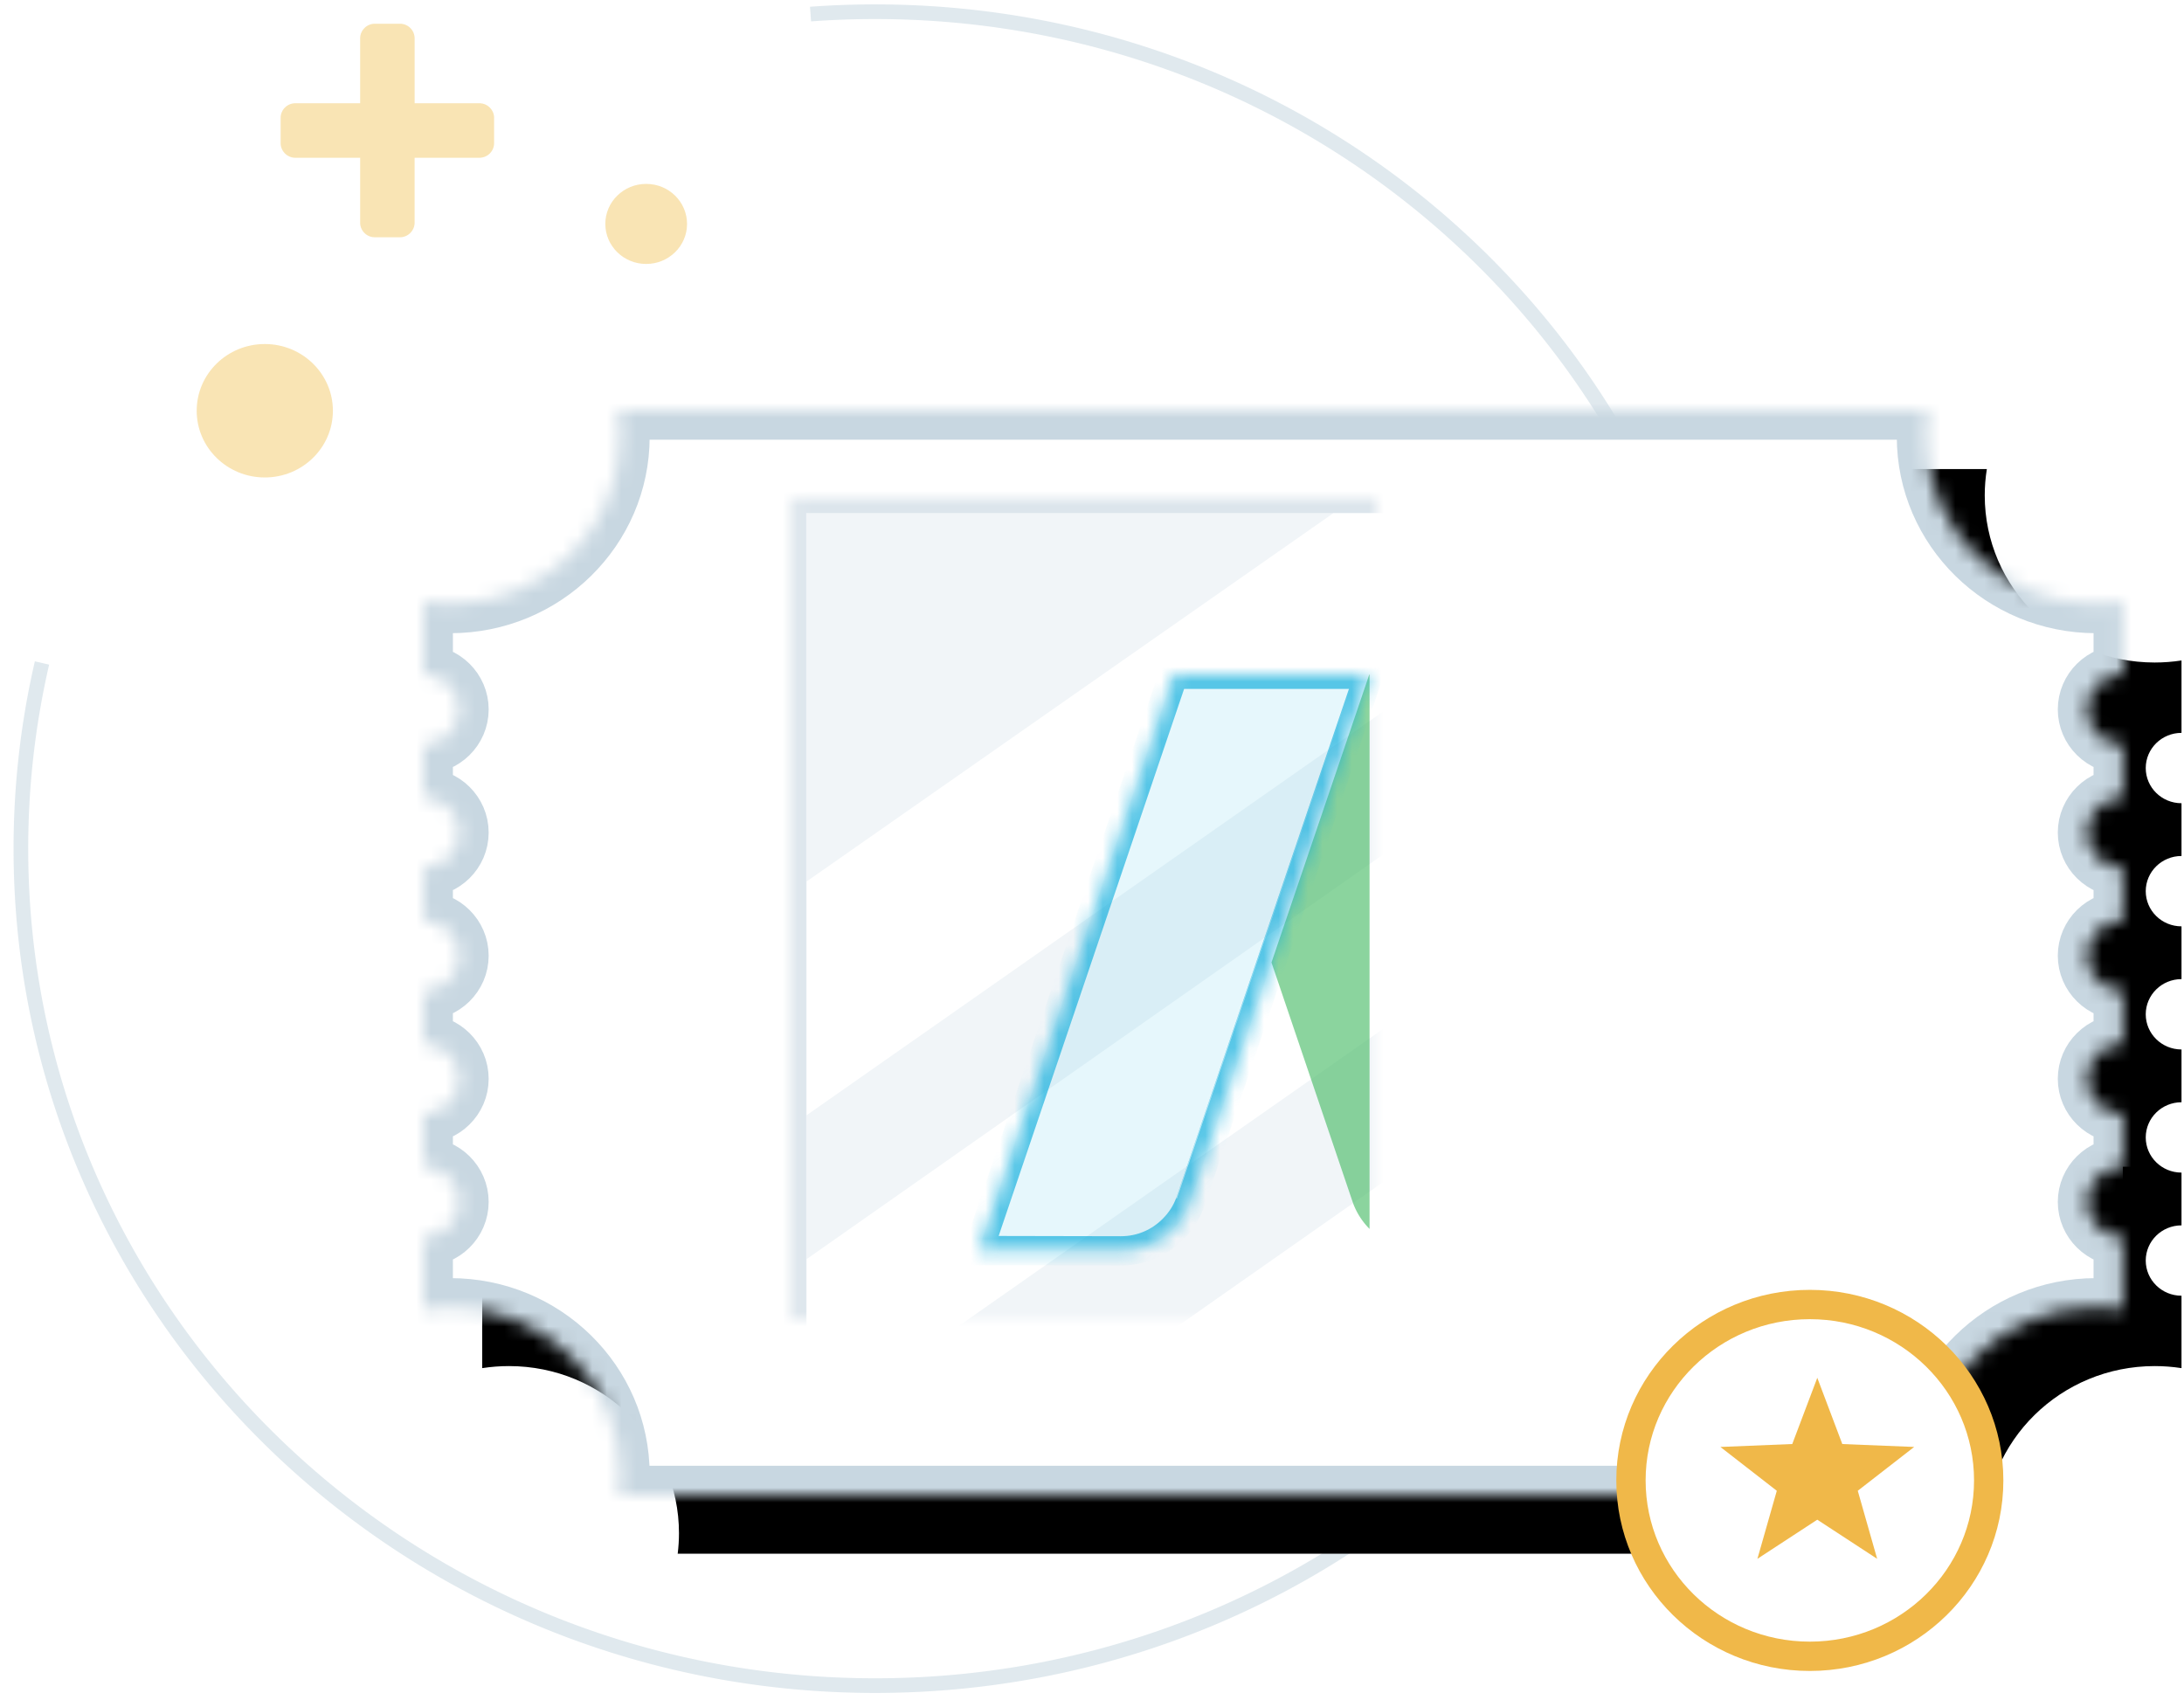 <svg xmlns="http://www.w3.org/2000/svg" xmlns:xlink="http://www.w3.org/1999/xlink" width="149" height="116" viewBox="0 0 149 116"><title>figure</title><defs><path id="a" d="M115.932 51.6V48c-1.348 0-2.44-1.075-2.44-2.4s1.092-2.4 2.44-2.4v-3.6c-1.348 0-2.44-1.075-2.44-2.4s1.092-2.4 2.44-2.4v-3.6c-1.348 0-2.44-1.075-2.44-2.4s1.092-2.4 2.44-2.4v-3.6c-1.348 0-2.44-1.075-2.44-2.4s1.092-2.4 2.44-2.4v-4.94c-.596.092-1.207.14-1.83.14-6.403 0-11.594-5.104-11.594-11.4 0-.612.05-1.214.144-1.8H13.28c.095.586.144 1.188.144 1.8 0 6.296-5.19 11.4-11.593 11.4-.622 0-1.234-.048-1.83-.14V18c1.348 0 2.44 1.075 2.44 2.4S1.35 22.8 0 22.8v3.6c1.348 0 2.44 1.075 2.44 2.4S1.35 31.2 0 31.2v3.6c1.348 0 2.44 1.075 2.44 2.4S1.35 39.6 0 39.6v3.6c1.348 0 2.44 1.075 2.44 2.4S1.35 48 0 48v3.6c1.348 0 2.44 1.075 2.44 2.4S1.35 56.4 0 56.4v4.94c.596-.092 1.208-.14 1.83-.14 6.403 0 11.594 5.104 11.594 11.4 0 .474-.03.94-.087 1.4h89.258c-.057-.46-.087-.926-.087-1.4 0-6.296 5.19-11.4 11.594-11.4.623 0 1.234.048 1.83.14V56.4c-1.348 0-2.44-1.075-2.44-2.4s1.092-2.4 2.44-2.4z"/><filter id="g" width="200%" height="200%" x="-50%" y="-50%" filterUnits="objectBoundingBox"><feOffset dx="4" dy="4" in="SourceAlpha" result="shadowOffsetOuter1"/><feComposite in="shadowOffsetOuter1" in2="SourceAlpha" operator="out" result="shadowOffsetOuter1"/><feColorMatrix in="shadowOffsetOuter1" values="0 0 0 0 0.784 0 0 0 0 0.843 0 0 0 0 0.882 0 0 0 0.27 0"/></filter><mask id="h" width="115.932" height="74" x="0" y="0" fill="#fff"><use xlink:href="#a"/></mask><path id="b" d="M25.102 6h65v62h-65z"/><mask id="i" width="65" height="62" x="0" y="0" fill="#fff"><use xlink:href="#b"/></mask><path id="c" d="M19.322 2h2.034v70h-2.034z"/><mask id="j" width="2.034" height="70" x="0" y="0" fill="#fff"><use xlink:href="#c"/></mask><path id="d" d="M94.576 2h2.034v70h-2.034z"/><mask id="k" width="2.034" height="70" x="0" y="0" fill="#fff"><use xlink:href="#d"/></mask><path id="e" d="M30.285 39.34h9.748l-.01-.02L26.713.04v37.8a4.993 4.993 0 0 0 3.572 1.498"/><mask id="l" width="13.321" height="39.3" x="0" y="0" fill="#fff"><use xlink:href="#e"/></mask><path id="f" d="M.01 39.32l9.737.02c1.406 0 2.67-.577 3.574-1.5.49-.497.882-1.086 1.126-1.75 0-.006 12.25-36.09 12.25-36.09H13.34L.01 39.32z"/><mask id="m" width="26.696" height="39.341" x="0" y="0" fill="#fff"><use xlink:href="#f"/></mask></defs><g fill="none" fill-rule="evenodd"><g transform="translate(1.288)"><path stroke="#C8D7E1" d="M1.577 45.232A56.178 56.178 0 0 0 .137 57.9c0 31.535 26.094 57.1 58.282 57.1 32.187 0 58.28-25.565 58.28-57.1C116.7 26.364 90.608.8 58.42.8a60.32 60.32 0 0 0-4.41.16" opacity=".556"/><path fill="#F0BA40" d="M27 7.045V2.62a1 1 0 0 0-.997-1h-1.725c-.54 0-.996.45-.996 1v4.425h-4.424a1 1 0 0 0-1 .996v1.726c0 .54.447.996 1 .996h4.424v4.424a1 1 0 0 0 .996 1h1.725c.54 0 .996-.447.996-1v-4.424h4.423a1 1 0 0 0 1-.996V8.04c0-.54-.447-.995-1-.995H27z" opacity=".394"/><ellipse cx="42.797" cy="15.277" fill="#F0BA40" opacity=".394" rx="2.788" ry="2.731"/><ellipse cx="16.777" cy="28.023" fill="#F0BA40" opacity=".394" rx="4.646" ry="4.552"/></g><g transform="translate(28.898 28)"><use fill="#000" filter="url(#g)" xlink:href="#a"/><use fill="#FFF" stroke="#C8D7E1" stroke-width="4" mask="url(#h)" xlink:href="#a"/><use fill="#F1F5F8" stroke="#DCE5EC" stroke-width="2" mask="url(#i)" xlink:href="#b"/><path fill="#FFF" d="M62.06 7.016h22.717l-58.643 41.07v-15.95zM26.136 57.9v9.07h3.938L89.1 25.648V13.716zM45.034 66.974h13.912l30.144-21.09v-9.803z"/><use stroke="#C8D7E1" stroke-dasharray="2" stroke-width="2" mask="url(#j)" xlink:href="#c"/><use stroke="#C8D7E1" stroke-dasharray="2" stroke-width="2" mask="url(#k)" xlink:href="#d"/><g transform="translate(37.83 18)"><use fill="#44B963" fill-opacity=".1" stroke="#44B963" stroke-opacity=".62" stroke-width="2" mask="url(#l)" xlink:href="#e"/><path fill="#44B963" fill-opacity=".62" d="M20.016 19.663L25.58 36.08a4.896 4.896 0 0 0 1.128 1.763V.046l-.016-.04-6.676 19.658"/><use fill="#00AADC" fill-opacity=".1" stroke="#00AADC" stroke-opacity=".62" stroke-width="2" mask="url(#m)" xlink:href="#f"/></g></g><g transform="translate(111.27 89)"><ellipse cx="12.203" cy="12" fill="#FFF" stroke="#F0B849" stroke-width="2" rx="12.203" ry="12"/><path fill="#F0B849" d="M12.712 5l1.707 4.52 4.902.197-3.848 2.99 1.323 4.643-4.085-2.67-4.085 2.67 1.323-4.642-3.848-2.99 4.903-.2z"/></g></g></svg>